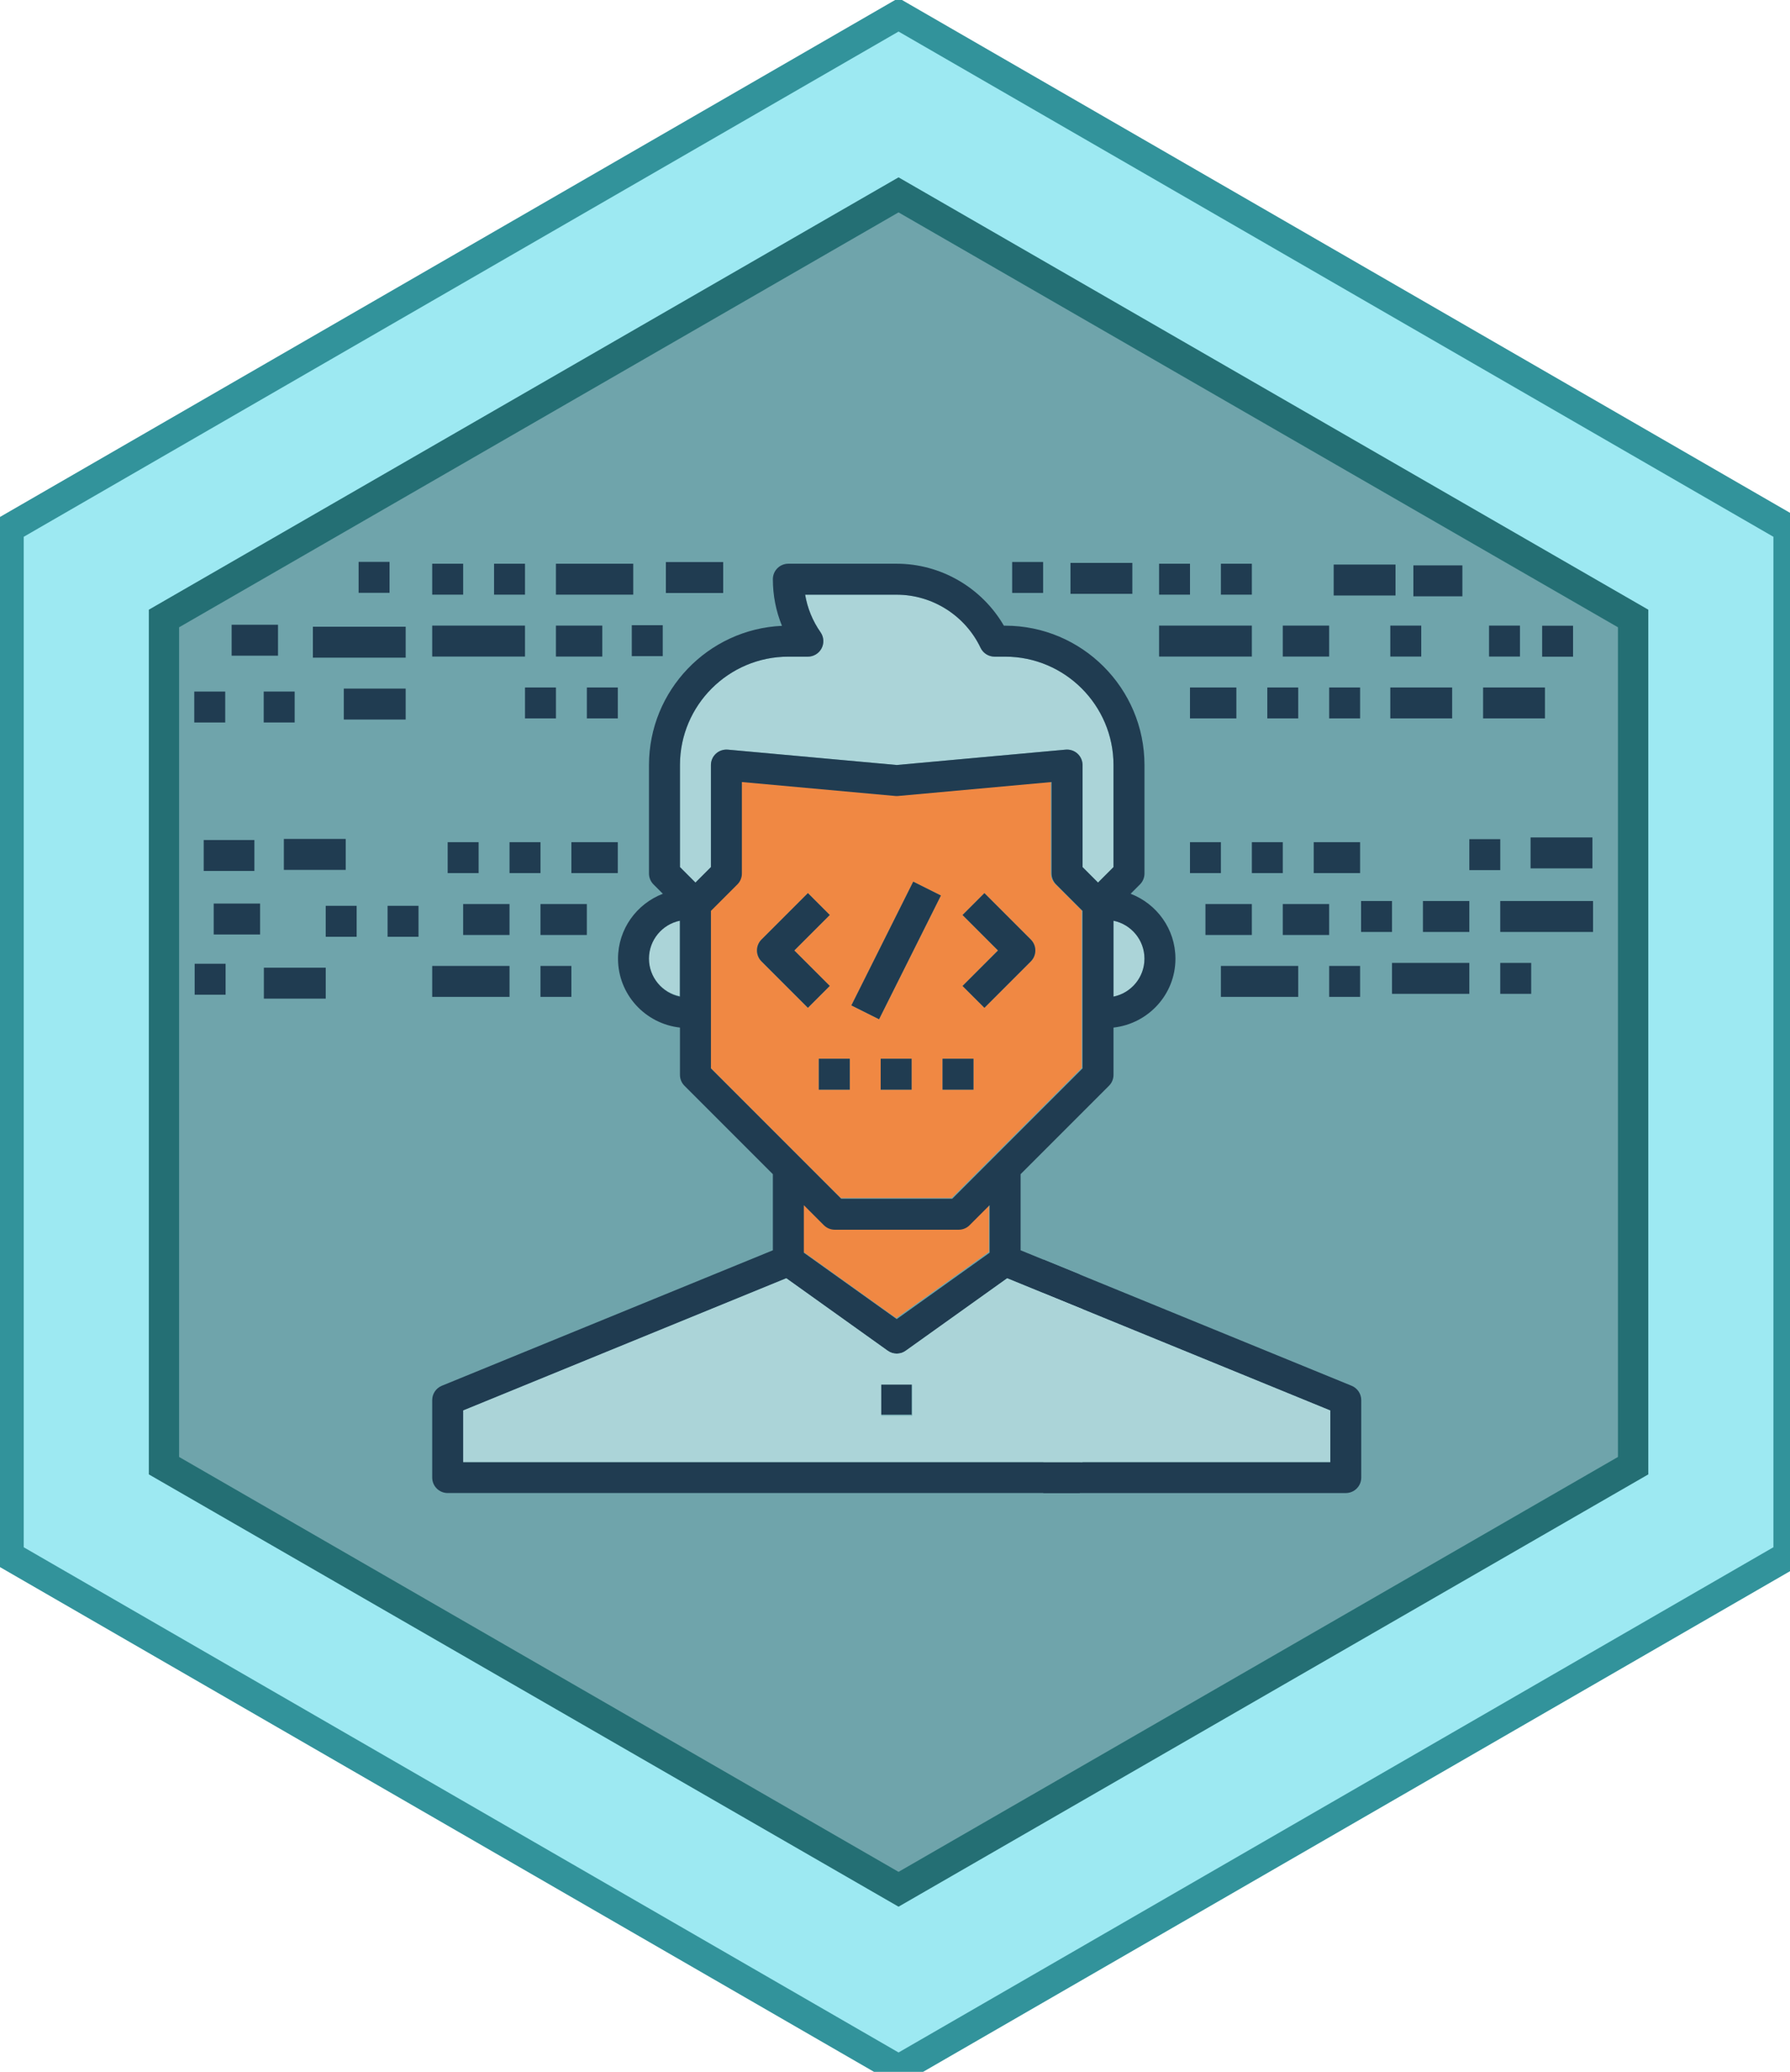 <?xml version="1.0" encoding="UTF-8" standalone="no"?>
<!-- Generator: Adobe Illustrator 21.0.2, SVG Export Plug-In . SVG Version: 6.00 Build 0)  -->

<svg
   xmlns:dc="http://purl.org/dc/elements/1.1/"
   xmlns:cc="http://creativecommons.org/ns#"
   xmlns:rdf="http://www.w3.org/1999/02/22-rdf-syntax-ns#"
   xmlns:svg="http://www.w3.org/2000/svg"
   xmlns="http://www.w3.org/2000/svg"
   xmlns:sodipodi="http://sodipodi.sourceforge.net/DTD/sodipodi-0.dtd"
   xmlns:inkscape="http://www.inkscape.org/namespaces/inkscape"
   version="1.1"
   x="0px"
   y="0px"
   viewBox="0 0 110.979 128.417"
   enable-background="new 0 0 110.979 128.417"
   xml:space="preserve"
   id="svg415"
   sodipodi:docname="eth8.svg"
   inkscape:version="0.92.2 5c3e80d, 2017-08-06"><defs
     id="defs419"><clipPath
       id="clipPath1065"
       clipPathUnits="userSpaceOnUse"><rect
         style="opacity:1;fill:#f4eec1;fill-opacity:1;fill-rule:nonzero;stroke:#1c1c1c;stroke-width:7.424;stroke-miterlimit:4;stroke-dasharray:none;stroke-dashoffset:0;stroke-opacity:1"
         id="rect1067"
         width="254.746"
         height="225.254"
         x="-90.508"
         y="330.508" /></clipPath><clipPath
       id="clipPath1069"
       clipPathUnits="userSpaceOnUse"><rect
         y="330.508"
         x="-90.508"
         height="225.254"
         width="254.746"
         id="rect1071"
         style="opacity:1;fill:#f4eec1;fill-opacity:1;fill-rule:nonzero;stroke:#1c1c1c;stroke-width:7.424;stroke-miterlimit:4;stroke-dasharray:none;stroke-dashoffset:0;stroke-opacity:1" /></clipPath></defs><sodipodi:namedview
     pagecolor="#ffffff"
     bordercolor="#666666"
     borderopacity="1"
     objecttolerance="10"
     gridtolerance="10"
     guidetolerance="10"
     inkscape:pageopacity="0"
     inkscape:pageshadow="2"
     inkscape:window-width="2560"
     inkscape:window-height="1348"
     id="namedview417"
     showgrid="false"
     inkscape:zoom="6.8469426"
     inkscape:cx="61.477762"
     inkscape:cy="63.939706"
     inkscape:window-x="0"
     inkscape:window-y="1"
     inkscape:window-maximized="1"
     inkscape:current-layer="svg415"
     showguides="true"
     inkscape:guide-bbox="true"
     inkscape:snap-global="false" /><g
     id="Layer_1" /><g
     id="g5"
     transform="translate(0.154,0.374)"
     style="fill:#9de9f2;fill-opacity:1;stroke:#32939b;stroke-opacity:1;stroke-width:1.8;stroke-miterlimit:4;stroke-dasharray:none"><polygon
       style="fill:#9de9f2;fill-opacity:1;stroke:#32939b;stroke-opacity:1;stroke-width:1.8;stroke-miterlimit:4;stroke-dasharray:none"
       id="polygon3"
       points="55.556,127.881 0.417,96.047 0.417,32.377 55.556,0.542 110.696,32.377 110.696,96.046 " /></g><g
     id="g9"
     transform="translate(0.154,0.374)"
     style="fill:#000000;fill-opacity:0.295"><polygon
       style="fill:#000000;fill-opacity:0.295"
       id="polygon7"
       points="55.422,116.822 10.109,90.66 10.109,38.337 55.422,12.175 100.736,38.337 100.736,90.66 " /></g><g
     id="g13"
     enable-background="new    "
     transform="translate(0.154,0.374)"
     style="fill:#246f74;fill-opacity:1"><path
       style="fill:#246f74;fill-opacity:1"
       inkscape:connector-curvature="0"
       id="path11"
       d="M 55.555,10.618 9.073,37.416 V 91.01 L 55.555,117.805 102.04,91.01 V 37.416 Z M 100.158,89.93 55.555,115.646 10.951,89.93 V 38.506 L 55.555,12.79 100.158,38.506 Z" /></g><g
     id="border" /><g
     id="g6263"
     transform="matrix(0.049,0,0,0.042,44.136,68.925)" /><g
     id="g6265"
     transform="matrix(0.049,0,0,0.042,44.136,68.925)" /><g
     id="g6267"
     transform="matrix(0.049,0,0,0.042,44.136,68.925)" /><g
     id="g6269"
     transform="matrix(0.049,0,0,0.042,44.136,68.925)" /><g
     id="g6271"
     transform="matrix(0.049,0,0,0.042,44.136,68.925)" /><g
     id="g6273"
     transform="matrix(0.049,0,0,0.042,44.136,68.925)" /><g
     id="g6275"
     transform="matrix(0.049,0,0,0.042,44.136,68.925)" /><g
     id="g6277"
     transform="matrix(0.049,0,0,0.042,44.136,68.925)" /><g
     id="g6279"
     transform="matrix(0.049,0,0,0.042,44.136,68.925)" /><g
     id="g6281"
     transform="matrix(0.049,0,0,0.042,44.136,68.925)" /><g
     id="g6283"
     transform="matrix(0.049,0,0,0.042,44.136,68.925)" /><g
     id="g6285"
     transform="matrix(0.049,0,0,0.042,44.136,68.925)" /><g
     id="g6287"
     transform="matrix(0.049,0,0,0.042,44.136,68.925)" /><g
     id="g6289"
     transform="matrix(0.049,0,0,0.042,44.136,68.925)" /><g
     id="g6291"
     transform="matrix(0.049,0,0,0.042,44.136,68.925)" /><g
     id="g1942"
     transform="matrix(0.373,0,0,0.373,-242.381,-66.143)" /><g
     id="g1944"
     transform="matrix(0.373,0,0,0.373,-242.381,-66.143)" /><g
     id="g1946"
     transform="matrix(0.373,0,0,0.373,-242.381,-66.143)" /><g
     id="g1948"
     transform="matrix(0.373,0,0,0.373,-242.381,-66.143)" /><g
     id="g1950"
     transform="matrix(0.373,0,0,0.373,-242.381,-66.143)" /><g
     id="g1952"
     transform="matrix(0.373,0,0,0.373,-242.381,-66.143)" /><g
     id="g1954"
     transform="matrix(0.373,0,0,0.373,-242.381,-66.143)" /><g
     id="g1956"
     transform="matrix(0.373,0,0,0.373,-242.381,-66.143)" /><g
     id="g1958"
     transform="matrix(0.373,0,0,0.373,-242.381,-66.143)" /><g
     id="g1960"
     transform="matrix(0.373,0,0,0.373,-242.381,-66.143)" /><g
     id="g1962"
     transform="matrix(0.373,0,0,0.373,-242.381,-66.143)" /><g
     id="g1964"
     transform="matrix(0.373,0,0,0.373,-242.381,-66.143)" /><g
     id="g1966"
     transform="matrix(0.373,0,0,0.373,-242.381,-66.143)" /><g
     id="g1968"
     transform="matrix(0.373,0,0,0.373,-242.381,-66.143)" /><g
     id="g1970"
     transform="matrix(0.373,0,0,0.373,-242.381,-66.143)" /><g
     id="g128"
     transform="matrix(0.343,0,0,0.343,-26.841,-14.671)" /><g
     id="g130"
     transform="matrix(0.343,0,0,0.343,-26.841,-14.671)" /><g
     id="g132"
     transform="matrix(0.343,0,0,0.343,-26.841,-14.671)" /><g
     id="g134"
     transform="matrix(0.343,0,0,0.343,-26.841,-14.671)" /><g
     id="g136"
     transform="matrix(0.343,0,0,0.343,-26.841,-14.671)" /><g
     id="g138"
     transform="matrix(0.343,0,0,0.343,-26.841,-14.671)" /><g
     id="g140"
     transform="matrix(0.343,0,0,0.343,-26.841,-14.671)" /><g
     id="g142"
     transform="matrix(0.343,0,0,0.343,-26.841,-14.671)" /><g
     id="g144"
     transform="matrix(0.343,0,0,0.343,-26.841,-14.671)" /><g
     id="g146"
     transform="matrix(0.343,0,0,0.343,-26.841,-14.671)" /><g
     id="g148"
     transform="matrix(0.343,0,0,0.343,-26.841,-14.671)" /><g
     id="g150"
     transform="matrix(0.343,0,0,0.343,-26.841,-14.671)" /><g
     id="g152"
     transform="matrix(0.343,0,0,0.343,-26.841,-14.671)" /><g
     id="g154"
     transform="matrix(0.343,0,0,0.343,-26.841,-14.671)" /><g
     id="g156"
     transform="matrix(0.343,0,0,0.343,-26.841,-14.671)" /><g
     id="g3202"><g
       transform="matrix(0.12,0,0,0.12,26.797,34.94)"
       id="g6"><path
         id="path2"
         d="m 144,104 c 0,-2.248 0.944,-4.392 2.6,-5.904 1.664,-1.512 3.912,-2.256 6.128,-2.064 l 87.272,7.936 87.272,-7.936 c 2.216,-0.2 4.464,0.544 6.128,2.064 1.656,1.512 2.6,3.656 2.6,5.904 v 52.688 l 8,8 8,-8 V 104 C 352,73.128 326.872,48 296,48 h -5.464 c -3.088,0 -5.896,-1.776 -7.224,-4.56 C 275.392,26.768 258.384,16 240,16 h -47.328 c 1.168,6.944 3.864,13.544 7.968,19.424 1.704,2.448 1.904,5.632 0.528,8.28 C 199.792,46.344 197.064,48 194.08,48 H 184 c -30.872,0 -56,25.128 -56,56 v 52.688 l 8,8 8,-8 z"
         style="fill:#abd4d8"
         inkscape:connector-curvature="0" /><path
         id="path4"
         d="m 352,223.6 c 9.12,-1.856 16,-9.944 16,-19.6 0,-9.656 -6.88,-17.744 -16,-19.6 z"
         style="fill:#abd4d8"
         inkscape:connector-curvature="0" /></g><path
       id="path8"
       d="m 58.999,74.252 8.067,-8.067 v -3.438 -6.315 l -1.637,-1.637 c -0.179,-0.179 -0.281,-0.423 -0.281,-0.678 v -5.662 l -9.501,0.864 c -0.058,0.006 -0.116,0.006 -0.175,0 l -9.501,-0.864 v 5.662 c 0,0.255 -0.101,0.499 -0.281,0.678 l -1.637,1.637 v 6.315 3.438 l 8.067,8.067 z M 56.52,67.54 h -1.918 v -1.918 h 1.918 z m 3.157,-10.828 1.356,-1.356 2.876,2.876 c 0.375,0.375 0.375,0.981 0,1.356 l -2.876,2.876 -1.356,-1.356 2.199,-2.199 z m -1.24,8.91 h 1.918 v 1.918 h -1.918 z m -1.816,-10.975 1.715,0.858 -3.835,7.67 -1.715,-0.858 z m -9.409,4.942 c -0.375,-0.375 -0.375,-0.981 0,-1.356 l 2.876,-2.876 1.356,1.356 -2.199,2.199 2.199,2.199 -1.356,1.356 z m 3.554,6.034 h 1.918 v 1.918 h -1.918 z"
       style="fill:#f08843;stroke-width:0.12"
       inkscape:connector-curvature="0" /><path
       style="fill:#abd4d8;stroke-width:0.12"
       d="m 40.22,59.39 c 0,1.157 0.825,2.127 1.918,2.349 v -4.698 c -1.093,0.222 -1.918,1.192 -1.918,2.349 z"
       id="path10"
       inkscape:connector-curvature="0" /><path
       id="path20"
       d="m 51.726,76.169 c -0.255,0 -0.499,-0.101 -0.678,-0.281 l -1.24,-1.24 v 2.944 l 5.753,4.109 5.753,-4.109 v -2.944 l -1.24,1.24 c -0.179,0.18 -0.423,0.281 -0.678,0.281 z"
       style="fill:#f08843;stroke-width:0.12"
       inkscape:connector-curvature="0" /><rect
       style="fill:#203c51;stroke-width:0.12"
       width="1.918"
       height="1.918"
       id="rect22"
       x="26.797"
       y="34.94" /><rect
       x="30.632"
       style="fill:#203c51;stroke-width:0.12"
       width="1.918"
       height="1.918"
       id="rect24"
       y="34.94" /><rect
       x="32.55"
       y="42.611"
       style="fill:#203c51;stroke-width:0.12"
       width="1.918"
       height="1.918"
       id="rect26" /><rect
       x="36.385"
       y="42.611"
       style="fill:#203c51;stroke-width:0.12"
       width="1.918"
       height="1.918"
       id="rect28" /><rect
       x="34.467"
       y="38.776"
       style="fill:#203c51;stroke-width:0.12"
       width="2.876"
       height="1.918"
       id="rect30" /><rect
       x="34.467"
       style="fill:#203c51;stroke-width:0.12"
       width="4.794"
       height="1.918"
       id="rect32"
       y="34.94" /><rect
       y="38.776"
       style="fill:#203c51;stroke-width:0.12"
       width="5.753"
       height="1.918"
       id="rect34"
       x="26.797" /><rect
       x="33.508"
       y="59.869"
       style="fill:#203c51;stroke-width:0.12"
       width="1.918"
       height="1.918"
       id="rect38" /><rect
       x="31.591"
       y="52.199"
       style="fill:#203c51;stroke-width:0.12"
       width="1.918"
       height="1.918"
       id="rect40" /><rect
       x="27.756"
       y="52.199"
       style="fill:#203c51;stroke-width:0.12"
       width="1.918"
       height="1.918"
       id="rect42" /><rect
       x="28.714"
       y="56.034"
       style="fill:#203c51;stroke-width:0.12"
       width="2.876"
       height="1.918"
       id="rect44" /><rect
       y="59.869"
       style="fill:#203c51;stroke-width:0.12"
       width="4.794"
       height="1.918"
       id="rect46"
       x="26.797" /><rect
       x="33.508"
       y="56.034"
       style="fill:#203c51;stroke-width:0.12"
       width="2.876"
       height="1.918"
       id="rect48" /><rect
       x="35.426"
       y="52.199"
       style="fill:#203c51;stroke-width:0.12"
       width="2.876"
       height="1.918"
       id="rect50" /><rect
       x="71.861"
       style="fill:#203c51;stroke-width:0.12"
       width="1.918"
       height="1.918"
       id="rect52"
       y="34.94" /><rect
       x="75.696"
       style="fill:#203c51;stroke-width:0.12"
       width="1.918"
       height="1.918"
       id="rect54"
       y="34.94" /><rect
       x="78.572"
       y="42.611"
       style="fill:#203c51;stroke-width:0.12"
       width="1.918"
       height="1.918"
       id="rect56" /><rect
       x="82.408"
       y="42.611"
       style="fill:#203c51;stroke-width:0.12"
       width="1.918"
       height="1.918"
       id="rect58" /><rect
       x="79.531"
       y="38.776"
       style="fill:#203c51;stroke-width:0.12"
       width="2.876"
       height="1.918"
       id="rect60" /><rect
       x="71.861"
       y="38.776"
       style="fill:#203c51;stroke-width:0.12"
       width="5.753"
       height="1.918"
       id="rect64" /><rect
       x="73.778"
       y="42.611"
       style="fill:#203c51;stroke-width:0.12"
       width="2.876"
       height="1.918"
       id="rect66" /><rect
       x="82.408"
       y="59.869"
       style="fill:#203c51;stroke-width:0.12"
       width="1.918"
       height="1.918"
       id="rect68" /><rect
       x="77.614"
       y="52.199"
       style="fill:#203c51;stroke-width:0.12"
       width="1.918"
       height="1.918"
       id="rect70" /><rect
       x="73.778"
       y="52.199"
       style="fill:#203c51;stroke-width:0.12"
       width="1.918"
       height="1.918"
       id="rect72" /><rect
       x="74.737"
       y="56.034"
       style="fill:#203c51;stroke-width:0.12"
       width="2.876"
       height="1.918"
       id="rect74" /><rect
       x="75.696"
       y="59.869"
       style="fill:#203c51;stroke-width:0.12"
       width="4.794"
       height="1.918"
       id="rect76" /><rect
       x="79.531"
       y="56.034"
       style="fill:#203c51;stroke-width:0.12"
       width="2.876"
       height="1.918"
       id="rect78" /><rect
       x="81.449"
       y="52.199"
       style="fill:#203c51;stroke-width:0.12"
       width="2.876"
       height="1.918"
       id="rect80" /><rect
       transform="scale(-1,1)"
       x="-97.529"
       y="38.784"
       style="fill:#203c51;stroke-width:0.12"
       width="1.918"
       height="1.918"
       id="rect88" /><rect
       transform="scale(-1,1)"
       x="-90.667"
       y="35.043"
       style="fill:#203c51;stroke-width:0.095"
       width="3.038"
       height="1.918"
       id="rect92" /><rect
       transform="scale(-1,1)"
       y="38.845"
       style="fill:#203c51;stroke-width:0.12"
       width="5.753"
       height="1.918"
       id="rect94"
       x="-25.151" /><rect
       transform="scale(-1,1)"
       y="42.68"
       style="fill:#203c51;stroke-width:0.12"
       width="3.835"
       height="1.918"
       id="rect96"
       x="-25.151" /><rect
       transform="scale(-1,1)"
       x="-94.237"
       y="38.776"
       style="fill:#203c51;stroke-width:0.12"
       width="1.918"
       height="1.918"
       id="rect100" /><rect
       transform="scale(-1,1)"
       x="-88.116"
       y="38.776"
       style="fill:#203c51;stroke-width:0.12"
       width="1.918"
       height="1.918"
       id="rect104" /><rect
       transform="scale(-1,1)"
       x="-95.786"
       y="42.611"
       style="fill:#203c51;stroke-width:0.12"
       width="3.835"
       height="1.918"
       id="rect106" /><rect
       transform="scale(-1,1)"
       x="-90.033"
       y="42.611"
       style="fill:#203c51;stroke-width:0.12"
       width="3.835"
       height="1.918"
       id="rect108" /><rect
       transform="scale(-1,1)"
       x="-86.522"
       y="34.992"
       style="fill:#203c51;stroke-width:0.12"
       width="3.835"
       height="1.918"
       id="rect110" /><rect
       x="54.602"
       y="85.757"
       style="fill:#203c51;stroke-width:0.12"
       width="1.918"
       height="1.918"
       id="rect112" /><path
       style="fill:#203c51;stroke-width:0.12"
       d="m 49.246,58.911 2.199,-2.199 -1.356,-1.356 -2.876,2.876 c -0.375,0.375 -0.375,0.981 0,1.356 l 2.876,2.876 1.356,-1.356 z"
       id="path114"
       inkscape:connector-curvature="0" /><path
       style="fill:#203c51;stroke-width:0.12"
       d="m 61.033,62.465 2.876,-2.876 c 0.375,-0.375 0.375,-0.981 0,-1.356 l -2.876,-2.876 -1.356,1.356 2.199,2.199 -2.199,2.199 z"
       id="path116"
       inkscape:connector-curvature="0" /><rect
       x="23.556"
       y="-76.999"
       transform="rotate(116.565)"
       style="fill:#203c51;stroke-width:0.12"
       width="8.575"
       height="1.918"
       id="rect118" /><rect
       x="54.602"
       y="65.622"
       style="fill:#203c51;stroke-width:0.12"
       width="1.918"
       height="1.918"
       id="rect120" /><rect
       x="58.437"
       y="65.622"
       style="fill:#203c51;stroke-width:0.12"
       width="1.918"
       height="1.918"
       id="rect122" /><rect
       x="50.767"
       y="65.622"
       style="fill:#203c51;stroke-width:0.12"
       width="1.918"
       height="1.918"
       id="rect124" /><g
       transform="matrix(0.12,0,0,0.12,26.797,34.94)"
       id="g1087"><path
         style="fill:#203c51"
         d="m 184,0 c -4.424,0 -8,3.576 -8,8 0,8.336 1.599,16.48 4.703,24.08 C 142.535,33.808 112,65.408 112,104 v 56 c 0,2.128 0.84,4.16 2.344,5.656 l 4.816,4.816 C 105.656,175.665 96,188.688 96,204 c 0,18.48 14.048,33.576 32,35.592 V 264 c 0,2.128 0.84,4.16 2.344,5.656 L 176,315.312 v 39.311 L 4.969,424.592 C 1.961,425.832 0,428.752 0,432 v 40 c 0,4.424 3.576,8 8,8 H 334.576 V 464 H 16 v -26.633 l 166.943,-68.287 52.408,37.432 C 236.744,407.504 238.368,408 240,408 c 1.632,0 3.256,-0.496 4.648,-1.496 l 52.408,-37.432 37.52,15.354 V 367.123 L 304,354.623 V 315.312 l 45.656,-45.656 C 351.16,268.16 352,266.128 352,264 v -24.408 c 17.952,-2.016 32,-17.112 32,-35.592 0,-15.312 -9.656,-28.335 -23.16,-33.527 l 4.816,-4.816 C 367.16,164.16 368,162.128 368,160 V 104 C 368,64.296 335.704,32 296,32 h -0.641 C 283.999,12.408 262.808,0 240,0 Z m 8.68,16 H 240 c 18.384,0 35.392,10.767 43.312,27.439 1.328,2.784 4.143,4.561 7.223,4.561 H 296 c 30.872,0 56,25.128 56,56 v 52.688 l -8,8 -8,-8 V 104 c 0,-2.248 -0.944,-4.392 -2.6,-5.904 -1.664,-1.512 -3.905,-2.264 -6.129,-2.064 L 240,103.969 152.729,96.031 c -2.208,-0.192 -4.465,0.544 -6.129,2.064 C 144.944,99.608 144,101.752 144,104 v 52.688 l -8,8 -8,-8 V 104 c 0,-30.872 25.128,-56 56,-56 h 10.08 c 2.984,0 5.712,-1.657 7.096,-4.297 1.376,-2.648 1.177,-5.839 -0.527,-8.279 C 196.544,29.552 193.848,22.944 192.68,16 Z M 160,112.76 l 79.271,7.209 c 0.488,0.048 0.969,0.048 1.457,0 L 320,112.76 V 160 c 0,2.128 0.84,4.16 2.344,5.656 L 336,179.312 V 232 260.688 L 268.688,328 h -57.375 L 144,260.688 V 232 179.312 l 13.656,-13.656 C 159.16,164.16 160,162.128 160,160 Z m -32,71.641 v 39.199 C 118.88,221.744 112,213.656 112,204 c 0,-9.656 6.88,-17.744 16,-19.6 z m 224,0 c 9.12,1.856 16,9.944 16,19.6 0,9.656 -6.88,17.744 -16,19.6 z M 192,331.312 202.344,341.656 C 203.848,343.16 205.872,344 208,344 h 64 c 2.128,0 4.16,-0.84 5.656,-2.344 L 288,331.312 v 24.568 l -48,34.287 -48,-34.287 z"
         id="path98"
         inkscape:connector-curvature="0" /><path
         id="path1041"
         d="m 184,0 c -4.424,0 -8,3.576 -8,8 0,8.336 1.599,16.48 4.703,24.08 C 142.535,33.808 112,65.408 112,104 v 56 c 0,2.128 0.84,4.16 2.344,5.656 l 4.816,4.816 C 105.656,175.665 96,188.688 96,204 c 0,18.48 14.048,33.576 32,35.592 V 264 c 0,2.128 0.84,4.16 2.344,5.656 L 176,315.312 v 39.311 L 4.969,424.592 C 1.961,425.832 0,428.752 0,432 v 40 c 0,4.424 3.576,8 8,8 H 334.576 V 464 H 16 v -26.633 l 166.943,-68.287 52.408,37.432 C 236.744,407.504 238.368,408 240,408 c 1.632,0 3.256,-0.496 4.648,-1.496 l 52.408,-37.432 37.52,15.354 V 367.123 L 304,354.623 V 315.312 l 45.656,-45.656 C 351.16,268.16 352,266.128 352,264 v -24.408 c 17.952,-2.016 32,-17.112 32,-35.592 0,-15.312 -9.656,-28.335 -23.16,-33.527 l 4.816,-4.816 C 367.16,164.16 368,162.128 368,160 V 104 C 368,64.296 335.704,32 296,32 h -0.641 C 283.999,12.408 262.808,0 240,0 Z m 8.68,16 H 240 c 18.384,0 35.392,10.767 43.312,27.439 1.328,2.784 4.143,4.561 7.223,4.561 H 296 c 30.872,0 56,25.128 56,56 v 52.688 l -8,8 -8,-8 V 104 c 0,-2.248 -0.944,-4.392 -2.6,-5.904 -1.664,-1.512 -3.905,-2.264 -6.129,-2.064 L 240,103.969 152.729,96.031 c -2.208,-0.192 -4.465,0.544 -6.129,2.064 C 144.944,99.608 144,101.752 144,104 v 52.688 l -8,8 -8,-8 V 104 c 0,-30.872 25.128,-56 56,-56 h 10.08 c 2.984,0 5.712,-1.657 7.096,-4.297 1.376,-2.648 1.177,-5.839 -0.527,-8.279 C 196.544,29.552 193.848,22.944 192.68,16 Z M 160,112.76 l 79.271,7.209 c 0.488,0.048 0.969,0.048 1.457,0 L 320,112.76 V 160 c 0,2.128 0.84,4.16 2.344,5.656 L 336,179.312 V 232 260.688 L 268.688,328 h -57.375 L 144,260.688 V 232 179.312 l 13.656,-13.656 C 159.16,164.16 160,162.128 160,160 Z m -32,71.641 v 39.199 C 118.88,221.744 112,213.656 112,204 c 0,-9.656 6.88,-17.744 16,-19.6 z m 224,0 c 9.12,1.856 16,9.944 16,19.6 0,9.656 -6.88,17.744 -16,19.6 z M 192,331.312 202.344,341.656 C 203.848,343.16 205.872,344 208,344 h 64 c 2.128,0 4.16,-0.84 5.656,-2.344 L 288,331.312 v 24.568 l -48,34.287 -48,-34.287 z"
         style="fill:#203c51"
         clip-path="url(#clipPath1069)"
         inkscape:connector-curvature="0"
         transform="matrix(-1,0,0,1,480,0.008)" /></g><g
       transform="matrix(0.12,0,0,0.12,26.797,34.94)"
       id="g1091"><path
         inkscape:connector-curvature="0"
         id="path12"
         d="m 244.648,406.504 c -1.392,1 -3.016,1.496 -4.648,1.496 -1.632,0 -3.256,-0.496 -4.648,-1.496 L 182.944,369.072 16,437.368 V 464 H 336 V 385.008 L 297.056,369.08 Z M 248,440 h -16 v -16 h 16 z"
         style="fill:#abd4d8" /><path
         style="fill:#abd4d8"
         d="m 244.648,406.504 c -1.392,1 -3.016,1.496 -4.648,1.496 -1.632,0 -3.256,-0.496 -4.648,-1.496 L 182.944,369.072 16,437.368 V 464 H 336 V 385.008 L 297.056,369.08 Z M 248,440 h -16 v -16 h 16 z"
         id="path1057"
         inkscape:connector-curvature="0"
         clip-path="url(#clipPath1065)"
         transform="matrix(-1,0,0,1,480,0.008)" /></g><rect
       transform="scale(-1)"
       id="rect1101"
       height="1.918"
       width="1.918"
       style="fill:#203c51;stroke-width:0.12"
       y="-58.062"
       x="-25.948" /><rect
       transform="scale(-1)"
       id="rect1103"
       height="1.918"
       width="1.918"
       style="fill:#203c51;stroke-width:0.12"
       y="-58.062"
       x="-22.112" /><rect
       transform="scale(-1)"
       id="rect1109"
       height="1.918"
       width="3.835"
       style="fill:#203c51;stroke-width:0.12"
       y="-53.917"
       x="-21.434" /><rect
       transform="scale(-1)"
       id="rect1111"
       height="1.918"
       width="3.835"
       style="fill:#203c51;stroke-width:0.12"
       y="-61.897"
       x="-20.195" /><rect
       transform="scale(-1)"
       id="rect1127"
       height="1.918"
       width="1.918"
       style="fill:#203c51;stroke-width:0.12"
       y="-61.6"
       x="-94.933" /><rect
       transform="scale(-1)"
       id="rect1129"
       height="1.918"
       width="1.918"
       style="fill:#203c51;stroke-width:0.12"
       y="-53.93"
       x="-93.016" /><rect
       transform="scale(-1)"
       id="rect1131"
       height="1.918"
       width="1.918"
       style="fill:#203c51;stroke-width:0.12"
       y="-57.765"
       x="-86.304" /><rect
       transform="scale(-1)"
       id="rect1133"
       height="1.918"
       width="2.876"
       style="fill:#203c51;stroke-width:0.12"
       y="-57.765"
       x="-91.098" /><rect
       transform="scale(-1)"
       id="rect1135"
       height="1.918"
       width="4.794"
       style="fill:#203c51;stroke-width:0.12"
       y="-61.6"
       x="-91.098" /><rect
       transform="scale(-1)"
       x="-98.768"
       id="rect1137"
       height="1.918"
       width="5.753"
       style="fill:#203c51;stroke-width:0.12"
       y="-57.765" /><rect
       id="rect1175"
       height="1.918"
       width="1.918"
       style="fill:#203c51;stroke-width:0.12"
       y="59.735"
       x="12.069" /><rect
       id="rect1177"
       height="1.918"
       width="2.876"
       style="fill:#203c51;stroke-width:0.12"
       y="56.003"
       x="13.25" /><rect
       y="52.065"
       id="rect1179"
       height="1.918"
       width="3.142"
       style="fill:#203c51;stroke-width:0.097"
       x="12.63" /><rect
       x="-18.269"
       y="-44.78"
       style="fill:#203c51;stroke-width:0.12"
       width="1.918"
       height="1.918"
       id="rect1229"
       transform="scale(-1)" /><rect
       x="-24.152"
       y="-36.744"
       style="fill:#203c51;stroke-width:0.12"
       width="1.918"
       height="1.918"
       id="rect1231"
       transform="scale(-1)" /><rect
       x="-17.237"
       y="-40.641"
       style="fill:#203c51;stroke-width:0.12"
       width="2.876"
       height="1.918"
       id="rect1233"
       transform="scale(-1)" /><rect
       x="12.045"
       style="fill:#203c51;stroke-width:0.12"
       width="1.918"
       height="1.918"
       id="rect1237"
       y="42.863" /><rect
       id="rect2730"
       height="1.918"
       width="3.835"
       style="fill:#203c51;stroke-width:0.12"
       y="51.906"
       x="-98.73"
       transform="scale(-1,1)" /><rect
       y="34.837"
       id="rect2958"
       height="1.918"
       width="3.555"
       style="fill:#203c51;stroke-width:0.103"
       x="41.283" /><rect
       transform="scale(-1)"
       id="rect2960"
       height="1.918"
       width="1.918"
       style="fill:#203c51;stroke-width:0.12"
       y="-40.669"
       x="-41.089" /><rect
       id="rect2962"
       height="1.918"
       width="3.835"
       style="fill:#203c51;stroke-width:0.12"
       y="34.889"
       x="-70.205"
       transform="scale(-1,1)" /><rect
       y="34.832"
       id="rect2964"
       height="1.918"
       width="1.918"
       style="fill:#203c51;stroke-width:0.12"
       x="62.754" /></g></svg>